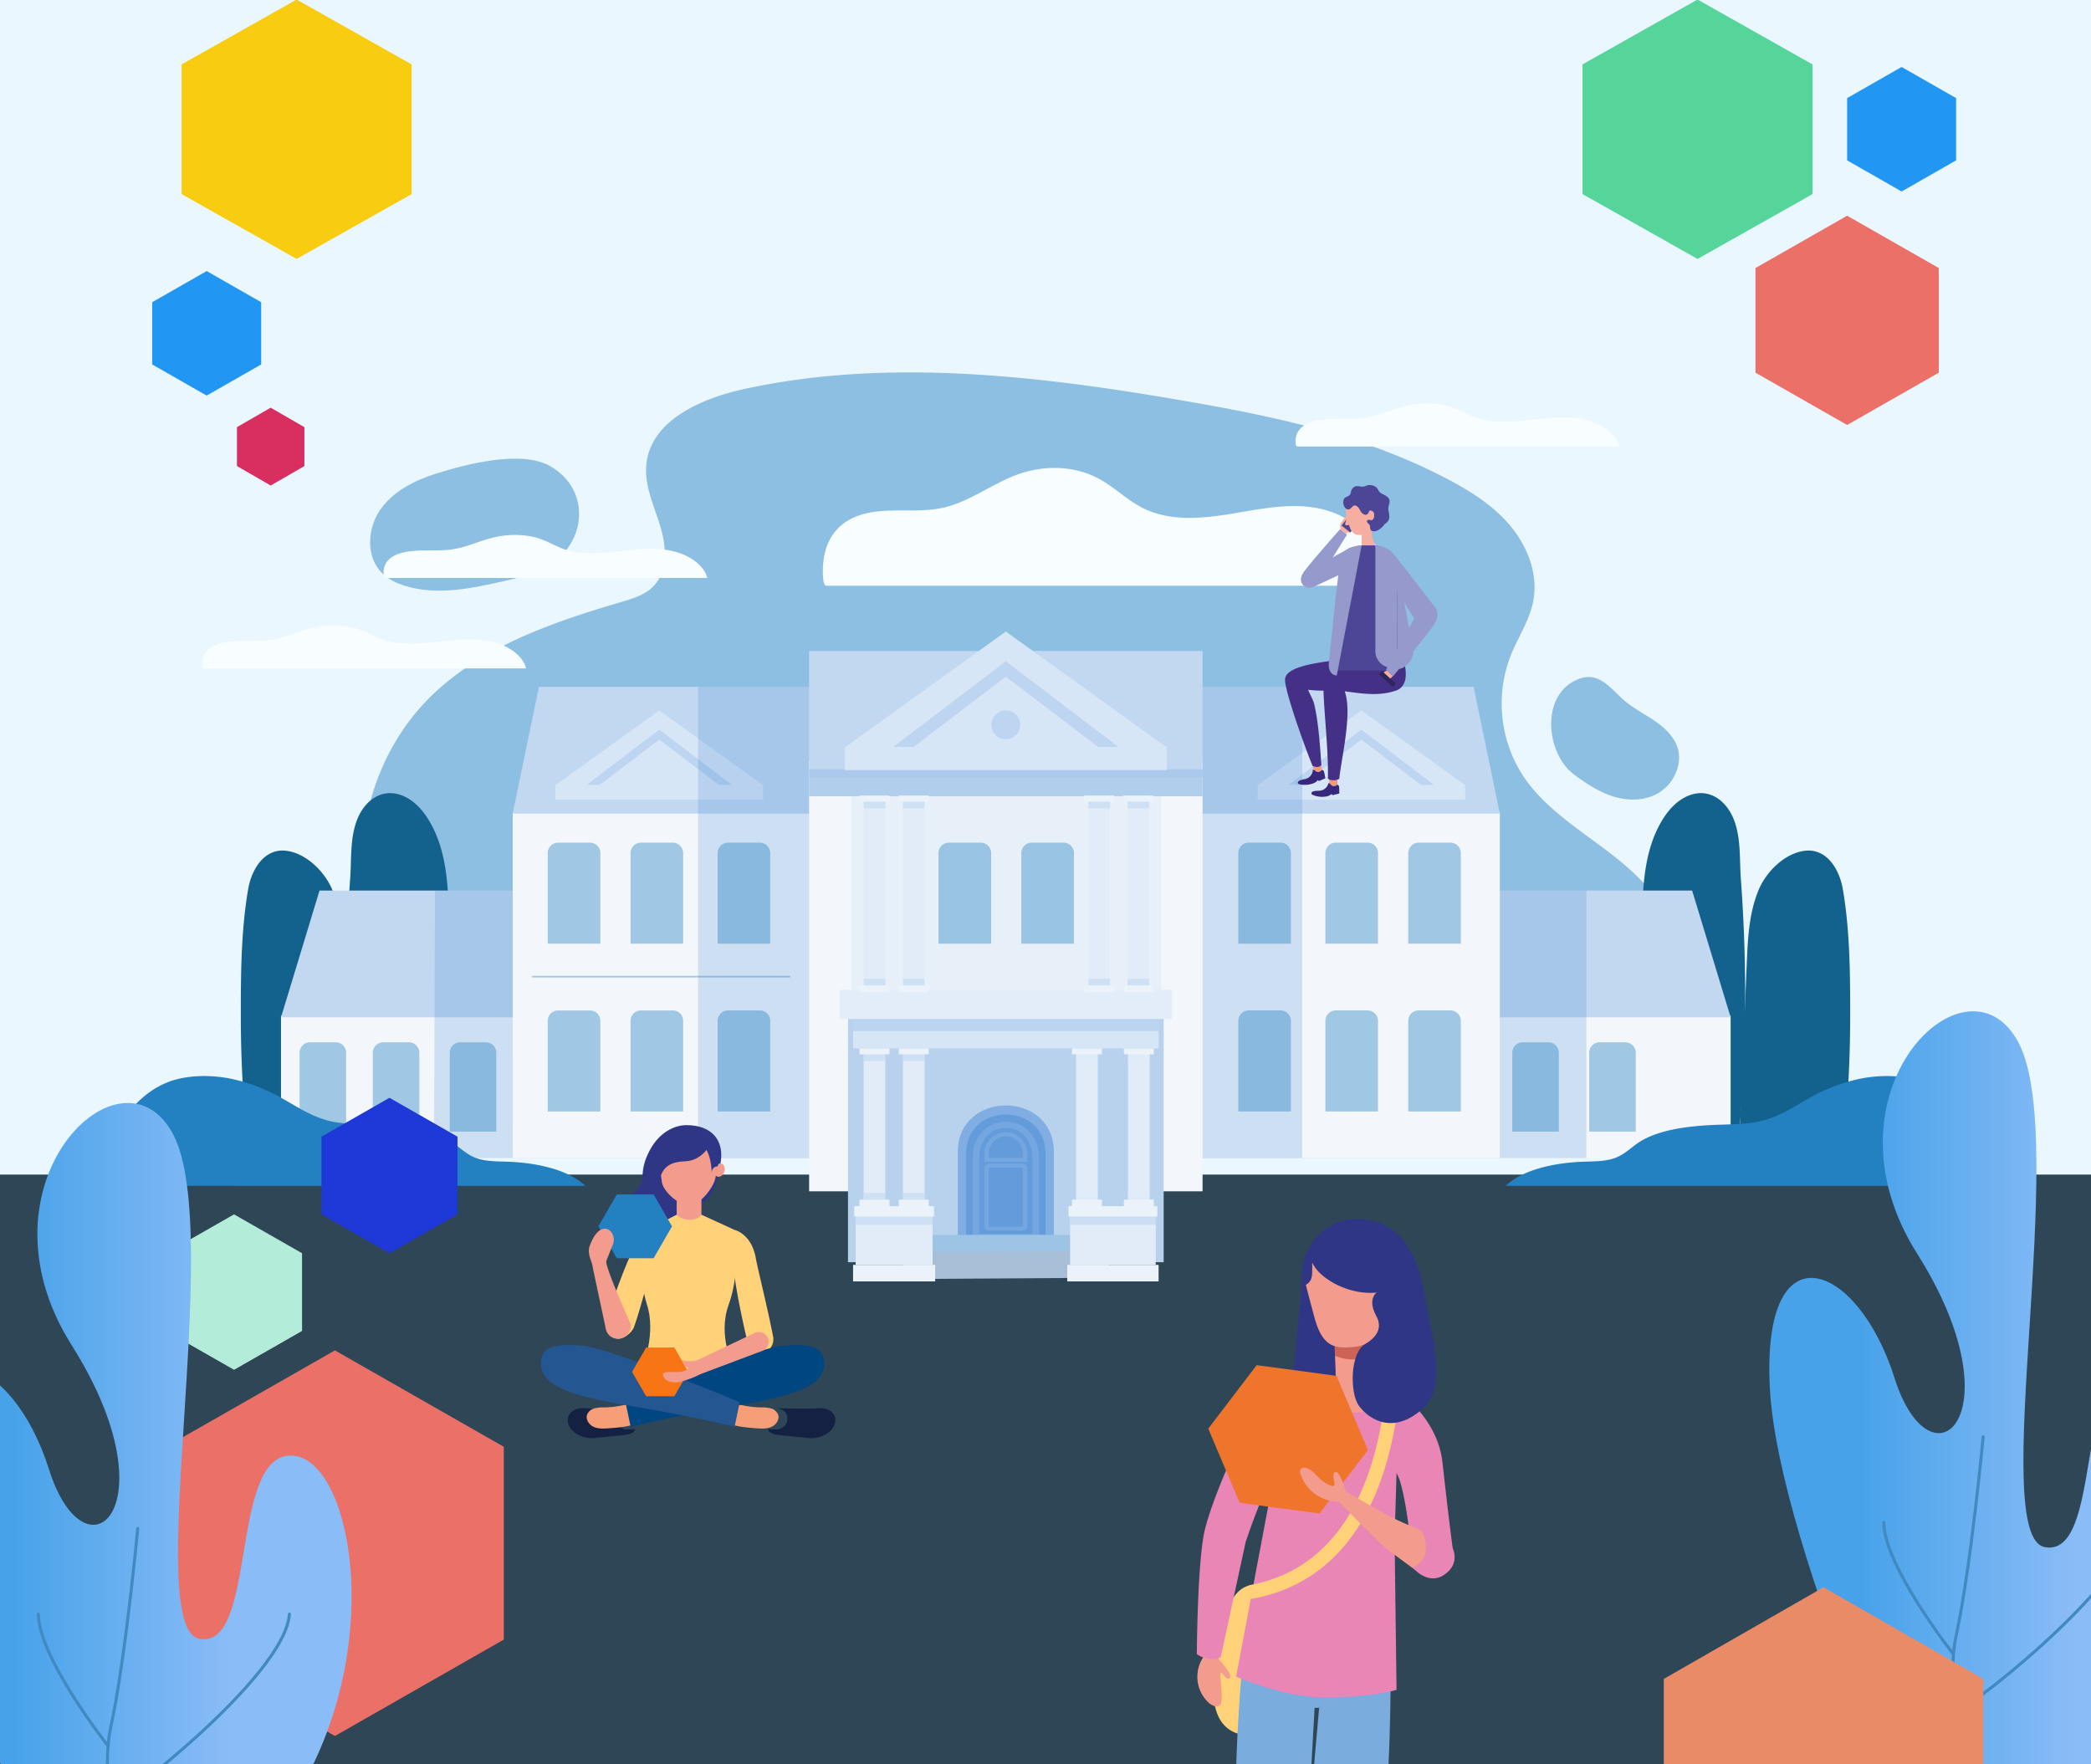 <svg xmlns="http://www.w3.org/2000/svg" xmlns:xlink="http://www.w3.org/1999/xlink" width="1280" height="1080" viewBox="0 0 1280 1080"><rect x="0" y="0" width="1280" height="1080" fill="#333333" stroke="none"/><defs><style>.a{fill:#fff;stroke:#707070;}.b{clip-path:url(#a);}.ae,.c,.f{fill:#2380c1;}.c{opacity:0.251;}.d{fill:#ebf7ff;}.e{opacity:0.47;}.g{fill:#13628e;}.h{fill:#f3f7fc;}.i{fill:#c2d8f1;}.j{fill:#3981d1;opacity:0.2;}.ab,.k{fill:#d7e6f6;}.k,.l,.r,.s,.t{fill-rule:evenodd;}.l,.p{fill:#a4c5ea;}.aa,.ac,.l,.p,.x,.z{opacity:0.5;mix-blend-mode:multiply;isolation:isolate;}.m{fill:#e7f0f9;}.n{fill:#86b2e3;}.o{fill:#b2ceed;}.q{fill:#b8d2ee;}.r{fill:#80aee2;}.s{fill:#639bdb;}.t{fill:#74a7df;}.u{fill:#9ec4e5;}.v{fill:#a7bfd6;}.w{fill:#e1ecf8;}.x{fill:#bcd4ef;}.y{fill:#ebf2fa;}.z{fill:#dfebf8;}.aa{fill:#b6d0ee;}.ac{fill:#a0c3e9;}.ad{fill:#e3edf9;}.ae,.af{opacity:0.4;}.af,.ak,.bk{fill:none;}.af{stroke:#2380c1;}.af,.ak{stroke-miterlimit:10;}.ag{fill:#ea7068;}.ah{fill:#b4ecda;}.ai{fill:#1f39d8;}.aj{fill:url(#b);}.ak{stroke:#4089c1;stroke-linecap:round;stroke-width:1.849px;}.al{fill:#f8fdff;}.am{fill:#ea8b68;}.an{fill:#2196f3;}.ao{fill:#56d59a;}.ap{fill:#f8cc10;}.aq{fill:#d82e60;}.ar{fill:#2f3685;}.as{fill:#f39c8e;}.at{fill:#ffd179;}.au{fill:#142143;}.av{fill:#f59e78;}.aw{fill:#004681;}.ax{fill:#245791;}.ay{fill:#f77514;}.az{fill:#7aacde;}.ba{fill:#e986b5;}.bb{fill:#cd6257;}.bc{fill:#f0752c;}.bd{fill:#ed9c80;}.be{fill:#38287c;}.bf{fill:#453087;}.bg{fill:#4d4595;}.bh{fill:#9699cc;}.bi{fill:#f5ae9f;}.bj{fill:#2f2658;}</style><clipPath id="a"><rect class="a" width="1280" height="1080" transform="translate(761 31)"/></clipPath><linearGradient id="b" y1="0.5" x2="1" y2="0.5" gradientUnits="objectBoundingBox"><stop offset="0.191" stop-color="#47a2e9"/><stop offset="0.658" stop-color="#8abcf7"/></linearGradient></defs><g class="b" transform="translate(-761 -31)"><g transform="translate(714.416)"><rect class="c" width="1294" height="424" transform="translate(39.584 719)"/><rect class="d" width="1294" height="750" transform="translate(39.584)"/><g transform="translate(112.225 258.967)"><g transform="translate(155.894 0)"><g class="e" transform="translate(0)"><path class="f" d="M573.835,109.138c-26.462,5.774-57.381,19.242-60.052,46.194-1.286,12.982,4.746,25.393,8.553,37.87s4.8,27.717-4.431,36.935c-5.1,5.088-12.323,7.273-19.228,9.314-42.687,12.612-86.7,27.59-118.081,59.153-37.789,38.007-51.1,98.406-32.8,148.779,4.711,12.967,11.51,25.482,21.755,34.722,12.81,11.552,29.814,17.042,46.267,22.224,37.831,11.915,75.9,23.884,115.222,29.048,75.108,9.864,151.464-5.466,226.993.356,107.74,8.305,215.058,59.29,319.954,33.334,33.475-8.283,68.484-28.676,75.526-62.435,2.808-13.461.74-27.483-2.726-40.79-4.356-16.726-11.041-33.093-21.75-46.66-22.093-27.99-59.254-41.786-78.791-71.617a81.111,81.111,0,0,1-7.337-73.266c4.443-11.116,11.421-21.337,13.749-33.08,3.354-16.919-3.719-34.642-15.082-47.618S1014.989,169.7,999.6,161.9c-47.1-23.855-97.944-35.231-149.6-44.3C760.132,101.828,664.025,89.447,573.835,109.138Z" transform="translate(-339.666 -99)"/><path class="f" d="M388.229,189.213c-13.405,4.171-26.759,10.85-34.721,22.413s-8.741,28.908,1.289,38.732c3.8,3.725,8.757,6.079,13.837,7.672,19.654,6.166,40.879,1.63,60.965-2.937,8.961-2.037,18.074-4.133,26.042-8.711,24.263-13.941,27.389-46.808,2.239-61.458C440.171,174.612,406.133,183.643,388.229,189.213Z" transform="translate(-342.374 -127.422)"/><path class="f" d="M1473.407,445.359c7.692,5.755,15.864,11.173,25.089,13.85s19.738,2.3,27.77-2.973a26.208,26.208,0,0,0,11.382-17.745,21.275,21.275,0,0,0-.068-7.18,22.279,22.279,0,0,0-3.874-8.64c-7.079-9.924-19.1-14.186-28.316-21.637-8.57-6.927-15.713-18.757-28.362-14.207C1452.541,395.636,1456.284,432.547,1473.407,445.359Z" transform="translate(-731.606 -199.374)"/></g></g><g transform="translate(0 158.609)"><path class="g" d="M328.777,709.7a965.5,965.5,0,0,1-1.612-161.873c.875-11.8-.145-24.151,3.924-35.475,4.515-12.568,15.858-21.315,29.259-15.125,6.566,3.033,11.546,8.759,15.242,14.976,11.673,19.639,11.576,43.142,12.3,65.252l4.089,125.2a60.029,60.029,0,0,1-10.694,7.633c-10.354,6.229-22.971,7.189-35.054,7.313-3.211.033-6.5.006-9.52-1.076S329.078,712.9,328.777,709.7Z" transform="translate(-178.473 -396.263)"/><path class="g" d="M230.333,733.461a731.75,731.75,0,0,1-4.684-81.114c-.043-26,.042-53.266,4.4-78.938l.137-.777c2.085-11.867,9.881-25.121,23.639-23.186,12.152,1.709,23.219,12.855,27.81,23.787,6.142,14.627,6.734,31.024,7.384,46.654q2.243,53.855,4.486,107.711a60.192,60.192,0,0,1-10.67,6.532c-10.334,5.326-22.946,6.112-35.028,6.18a31.578,31.578,0,0,1-9.522-.956C235.261,738.414,230.644,736.213,230.333,733.461Z" transform="translate(-143.868 -415.182)"/><path class="g" d="M1601.749,709.7a965.528,965.528,0,0,0,1.612-161.873c-.875-11.8.145-24.151-3.924-35.475-4.515-12.568-15.859-21.315-29.259-15.125-6.566,3.033-11.547,8.759-15.242,14.976-11.673,19.639-11.577,43.142-12.3,65.252q-2.045,62.6-4.089,125.2a60.039,60.039,0,0,0,10.694,7.633c10.354,6.229,22.971,7.189,35.054,7.313,3.21.033,6.5.006,9.52-1.076S1601.447,712.9,1601.749,709.7Z" transform="translate(-603.336 -396.263)"/><path class="g" d="M1699.972,733.461a731.894,731.894,0,0,0,4.684-81.114c.042-26-.042-53.266-4.4-78.938q-.068-.388-.136-.777c-2.086-11.867-9.881-25.121-23.639-23.186-12.152,1.709-23.219,12.855-27.81,23.787-6.142,14.627-6.734,31.024-7.384,46.654q-2.242,53.855-4.486,107.711a60.2,60.2,0,0,0,10.669,6.532c10.333,5.326,22.947,6.112,35.028,6.18a31.576,31.576,0,0,0,9.522-.956C1695.045,738.414,1699.661,736.213,1699.972,733.461Z" transform="translate(-637.72 -415.182)"/><rect class="h" width="887.388" height="87.24" transform="translate(106.384 235.092)"/><path class="i" d="M1150.888,664.525H263.5l23.58-77.606h840.228Z" transform="translate(-157.116 -428.362)"/><path class="j" d="M1113,750.695H407.588l.57-163.776H1113Z" transform="translate(-207.542 -428.362)"/><rect class="h" width="604.259" height="211.946" transform="translate(248.216 110.387)"/><path class="i" d="M1085.95,472.681H481.691l16.057-77.606h572.146Z" transform="translate(-233.475 -361.224)"/><g transform="translate(274.372 48.302)"><path class="k" d="M521.928,472H649.057v-8.915l-63.566-45.781-63.563,45.781Z" transform="translate(-521.928 -417.306)"/><path class="l" d="M595.765,435.381l44.48,33.834h-8.009l-36.471-27.741-36.471,27.741h-8.009Z" transform="translate(-532.202 -423.631)"/></g><g transform="translate(704.15 48.302)"><path class="k" d="M1183.088,472h127.129v-8.915l-63.565-45.781-63.563,45.781Z" transform="translate(-1183.088 -417.306)"/><path class="l" d="M1256.925,435.381l44.48,33.834H1293.4l-36.471-27.741-36.471,27.741h-8.009Z" transform="translate(-1193.362 -423.631)"/></g><rect class="j" width="369.834" height="288.481" transform="translate(361.682 33.851)"/><rect class="h" width="240.847" height="263.326" transform="translate(429.654 79.344)"/><rect class="m" width="190.002" height="263.326" transform="translate(455.345 79.344)"/><rect class="i" width="240.847" height="72.789" transform="translate(429.654 11.907)"/><path class="n" d="M916.4,353.084l27.555,34.789,27.555,34.789H861.288l27.555-34.789Z" transform="translate(-366.32 -346.529)"/><g transform="translate(429.654 0)"><g transform="translate(0 84.337)"><rect class="o" width="240.847" height="16.498"/><rect class="p" width="240.847" height="5.02"/></g><g transform="translate(21.874)"><path class="k" d="M794.461,427.814h197.1V413.99L893.009,343l-98.548,70.99Z" transform="translate(-794.461 -343)"/><path class="l" d="M908.938,371.028,977.9,423.493H965.482l-56.544-43.017-56.544,43.017H839.976Z" transform="translate(-810.39 -352.809)"/></g><rect class="q" width="193.239" height="158.679" transform="translate(23.802 227.383)"/><g transform="translate(91.005 290.091)"><path class="r" d="M900.81,883.094V817.862c0-38.124,58.834-38.124,58.834,0v65.232Z" transform="translate(-900.81 -789.269)"/><g transform="translate(5.096 5.542)"><path class="s" d="M908.649,877.237V822c0-32.279,48.643-32.279,48.643,0v55.233Z" transform="translate(-908.649 -797.795)"/><path class="t" d="M914.787,875.077V827.369c0-10.831,5.234-17.814,11.933-20.913a20.2,20.2,0,0,1,16.8,0c6.7,3.1,11.937,10.082,11.937,20.913V876.92H914.787v-1.844Zm4.026-47.707v45.866h32.615V827.369c0-9.243-4.263-15.109-9.719-17.632a15.884,15.884,0,0,0-13.177,0C923.073,812.26,918.813,818.126,918.813,827.369Z" transform="translate(-910.797 -800.186)"/><path class="t" d="M928.947,844.038h20.044a3.368,3.368,0,0,1,2.23.817,2.618,2.618,0,0,1,.928,1.97V882.3a2.627,2.627,0,0,1-.93,1.967l0,0a3.362,3.362,0,0,1-2.23.818H928.947a3.366,3.366,0,0,1-2.225-.817h-.007a2.632,2.632,0,0,1-.927-1.97V846.825a2.624,2.624,0,0,1,.931-1.967l0,0a3.378,3.378,0,0,1,2.232-.817Zm20.044,2.456H928.947a.391.391,0,0,0-.261.1h-.006a.314.314,0,0,0-.105.233V882.3a.314.314,0,0,0,.112.233h0a.4.4,0,0,0,.265.1h20.044a.4.4,0,0,0,.264-.1h0a.3.3,0,0,0,.105-.231V846.825a.317.317,0,0,0-.109-.233A.4.4,0,0,0,948.991,846.494Z" transform="translate(-914.647 -813.979)"/><path class="t" d="M938.969,814.529h0a13.207,13.207,0,0,1,13.18,13.15v5.037H925.788v-5.037a13.206,13.206,0,0,1,13.181-13.15Zm0,2.456h0a10.236,10.236,0,0,0-7.28,3.081,10.787,10.787,0,0,0-3.115,7.613v2.579h20.79v-2.579a10.786,10.786,0,0,0-3.115-7.613A10.229,10.229,0,0,0,938.969,816.985Z" transform="translate(-914.647 -803.651)"/></g></g><rect class="u" width="116.375" height="10.563" transform="translate(62.187 369.338)"/><rect class="v" width="125.697" height="16.353" transform="translate(57.477 380.026) rotate(-0.369)"/><g transform="translate(26.91 255.111)"><g transform="translate(3.944)"><rect class="w" width="13.25" height="92.248" transform="translate(2.53 1.559)"/><rect class="x" width="13.25" height="6.068" transform="translate(2.53 1.714)"/><rect class="y" width="18.31" height="3.7"/><rect class="x" width="13.25" height="5.205" transform="translate(2.53 88.601)"/><rect class="y" width="18.31" height="4.123" transform="translate(0 92.651)"/><g transform="translate(24.064)"><rect class="w" width="13.246" height="92.484" transform="translate(2.534 1.323)"/><rect class="x" width="13.246" height="6.068" transform="translate(2.512 1.714)"/><rect class="y" width="18.314" height="3.7"/><rect class="x" width="13.246" height="5.205" transform="translate(2.512 88.601)"/><rect class="y" width="18.314" height="4.123" transform="translate(0 92.651)"/></g></g><g transform="translate(0 96.651)"><rect class="w" width="47.105" height="31.563" transform="translate(1.579 4.365)"/><rect class="y" width="50.261" height="10.13" transform="translate(0 35.93)"/><rect class="x" width="47.105" height="7.073" transform="translate(1.579 4.365)"/><rect class="y" width="48.857" height="6.302" transform="translate(0.703)"/></g><g transform="translate(131.11)"><rect class="w" width="52.404" height="31.563" transform="translate(1.752 101.016)"/><rect class="y" width="55.913" height="10.13" transform="translate(0 132.581)"/><g transform="translate(2.921)"><rect class="w" width="13.246" height="92.248" transform="translate(2.534 1.559)"/><rect class="z" width="13.246" height="6.068" transform="translate(2.534 1.714)"/><rect class="y" width="18.314" height="3.7"/><rect class="z" width="13.246" height="5.205" transform="translate(2.534 88.601)"/><rect class="y" width="18.314" height="4.123" transform="translate(0 92.651)"/><g transform="translate(31.756)"><rect class="w" width="13.246" height="92.484" transform="translate(2.534 1.323)"/><rect class="z" width="13.245" height="6.068" transform="translate(2.512 1.714)"/><rect class="y" width="18.31" height="3.7"/><rect class="z" width="13.245" height="5.205" transform="translate(2.512 88.601)"/><rect class="y" width="18.31" height="4.123" transform="translate(0 92.651)"/></g></g><rect class="aa" width="52.404" height="7.073" transform="translate(1.752 101.016)"/><rect class="y" width="54.352" height="6.302" transform="translate(0.778 96.651)"/></g></g><rect class="ab" width="187.018" height="23.383" transform="translate(26.915 231.817)"/><rect class="ac" width="187.018" height="12.801" transform="translate(26.915 231.817)"/><rect class="ad" width="203.381" height="17.735" transform="translate(18.733 219.414)"/><g transform="translate(30.854 100.408)"><rect class="w" width="13.25" height="115.099" transform="translate(2.53 2.262)"/><rect class="x" width="13.25" height="5.205" transform="translate(2.53 112.155)"/><rect class="y" width="18.31" height="4.123" transform="translate(0 116.204)"/><rect class="w" width="13.246" height="115.393" transform="translate(26.598 1.967)"/><rect class="x" width="13.25" height="6.068" transform="translate(2.53 1.714)"/><rect class="y" width="18.31" height="3.7"/><rect class="x" width="13.246" height="6.068" transform="translate(26.576 1.714)"/><rect class="y" width="18.314" height="3.7" transform="translate(24.064)"/><rect class="x" width="13.246" height="5.205" transform="translate(26.576 112.155)"/><rect class="y" width="18.314" height="4.123" transform="translate(24.064 116.204)"/></g><g transform="translate(168.404 100.408)"><rect class="w" width="13.25" height="115.099" transform="translate(2.53 2.262)"/><rect class="x" width="13.25" height="5.205" transform="translate(2.53 112.155)"/><rect class="y" width="18.31" height="4.123" transform="translate(0 116.204)"/><rect class="w" width="13.246" height="115.393" transform="translate(26.598 1.967)"/><rect class="x" width="13.25" height="6.068" transform="translate(2.53 1.714)"/><rect class="y" width="18.31" height="3.7"/><rect class="x" width="13.246" height="6.068" transform="translate(26.576 1.714)"/><rect class="y" width="18.314" height="3.7" transform="translate(24.064)"/><rect class="x" width="13.246" height="5.205" transform="translate(26.576 112.155)"/><rect class="y" width="18.314" height="4.123" transform="translate(24.064 116.204)"/></g></g><circle class="p" cx="8.831" cy="8.831" r="8.831" transform="translate(541.247 48.302)"/><path class="ae" d="M6.4,0H25.813a6.4,6.4,0,0,1,6.4,6.4v55.48a0,0,0,0,1,0,0H0a0,0,0,0,1,0,0V6.4A6.4,6.4,0,0,1,6.4,0Z" transform="translate(269.644 129.233)"/><path class="ae" d="M6.4,0H25.813a6.4,6.4,0,0,1,6.4,6.4v55.48a0,0,0,0,1,0,0H0a0,0,0,0,1,0,0V6.4A6.4,6.4,0,0,1,6.4,0Z" transform="translate(320.347 129.233)"/><path class="ae" d="M6.4,0H25.813a6.4,6.4,0,0,1,6.4,6.4v55.48a0,0,0,0,1,0,0H0a0,0,0,0,1,0,0V6.4A6.4,6.4,0,0,1,6.4,0Z" transform="translate(508.857 129.233)"/><path class="ae" d="M6.4,0H25.813a6.4,6.4,0,0,1,6.4,6.4v55.48a0,0,0,0,1,0,0H0a0,0,0,0,1,0,0V6.4A6.4,6.4,0,0,1,6.4,0Z" transform="translate(559.56 129.233)"/><path class="ae" d="M6.4,0H25.813a6.4,6.4,0,0,1,6.4,6.4v55.48a0,0,0,0,1,0,0H0a0,0,0,0,1,0,0V6.4A6.4,6.4,0,0,1,6.4,0Z" transform="translate(373.65 129.233)"/><path class="ae" d="M6.4,0H25.813a6.4,6.4,0,0,1,6.4,6.4v55.48a0,0,0,0,1,0,0H0a0,0,0,0,1,0,0V6.4A6.4,6.4,0,0,1,6.4,0Z" transform="translate(269.644 231.938)"/><path class="ae" d="M6.4,0H25.813a6.4,6.4,0,0,1,6.4,6.4v55.48a0,0,0,0,1,0,0H0a0,0,0,0,1,0,0V6.4A6.4,6.4,0,0,1,6.4,0Z" transform="translate(320.347 231.938)"/><path class="ae" d="M6.4,0H25.813a6.4,6.4,0,0,1,6.4,6.4v55.48a0,0,0,0,1,0,0H0a0,0,0,0,1,0,0V6.4A6.4,6.4,0,0,1,6.4,0Z" transform="translate(373.65 231.938)"/><path class="ae" d="M6.4,0H22.071a6.4,6.4,0,0,1,6.4,6.4V54.69a0,0,0,0,1,0,0H0a0,0,0,0,1,0,0V6.4A6.4,6.4,0,0,1,6.4,0Z" transform="translate(117.759 251.439)"/><path class="ae" d="M6.4,0H22.071a6.4,6.4,0,0,1,6.4,6.4V54.69a0,0,0,0,1,0,0H0a0,0,0,0,1,0,0V6.4A6.4,6.4,0,0,1,6.4,0Z" transform="translate(162.572 251.439)"/><path class="ae" d="M6.4,0H22.071a6.4,6.4,0,0,1,6.4,6.4V54.69a0,0,0,0,1,0,0H0a0,0,0,0,1,0,0V6.4A6.4,6.4,0,0,1,6.4,0Z" transform="translate(209.682 251.439)"/><path class="ae" d="M0,0H32.211a0,0,0,0,1,0,0V55.48a6.4,6.4,0,0,1-6.4,6.4H6.4A6.4,6.4,0,0,1,0,55.48V0A0,0,0,0,1,0,0Z" transform="translate(828.609 191.111) rotate(-180)"/><path class="ae" d="M0,0H32.211a0,0,0,0,1,0,0V55.48a6.4,6.4,0,0,1-6.4,6.4H6.4A6.4,6.4,0,0,1,0,55.48V0A0,0,0,0,1,0,0Z" transform="translate(777.906 191.111) rotate(-180)"/><path class="ae" d="M0,0H32.211a0,0,0,0,1,0,0V55.48a6.4,6.4,0,0,1-6.4,6.4H6.4A6.4,6.4,0,0,1,0,55.48V0A0,0,0,0,1,0,0Z" transform="translate(724.603 191.111) rotate(-180)"/><path class="ae" d="M0,0H32.211a0,0,0,0,1,0,0V55.48a6.4,6.4,0,0,1-6.4,6.4H6.4A6.4,6.4,0,0,1,0,55.48V0A0,0,0,0,1,0,0Z" transform="translate(828.609 293.817) rotate(-180)"/><path class="ae" d="M0,0H32.211a0,0,0,0,1,0,0V55.48a6.4,6.4,0,0,1-6.4,6.4H6.4A6.4,6.4,0,0,1,0,55.48V0A0,0,0,0,1,0,0Z" transform="translate(777.906 293.817) rotate(-180)"/><path class="ae" d="M0,0H32.211a0,0,0,0,1,0,0V55.48a6.4,6.4,0,0,1-6.4,6.4H6.4A6.4,6.4,0,0,1,0,55.48V0A0,0,0,0,1,0,0Z" transform="translate(724.603 293.817) rotate(-180)"/><path class="ae" d="M0,0H28.469a0,0,0,0,1,0,0V48.291a6.4,6.4,0,0,1-6.4,6.4H6.4a6.4,6.4,0,0,1-6.4-6.4V0A0,0,0,0,1,0,0Z" transform="translate(935.681 306.129) rotate(-180)"/><path class="ae" d="M0,0H28.469a0,0,0,0,1,0,0V48.291a6.4,6.4,0,0,1-6.4,6.4H6.4a6.4,6.4,0,0,1-6.4-6.4V0A0,0,0,0,1,0,0Z" transform="translate(888.571 306.129) rotate(-180)"/><line class="af" x2="157.959" transform="translate(260.117 211.262)"/><path class="f" d="M1688.684,775.635a53.341,53.341,0,0,0-17.208-10.615c-11.112-4.058-25.009-4.258-37.259-1.865a108.772,108.772,0,0,0-32.631,12.564c-8.969,5.055-17.46,10.882-28.722,13.492-7.989,1.851-16.68,1.907-25.172,2.187-17.925.591-37.205,2.73-49.612,10.975-4.957,3.294-8.727,7.509-15.062,9.643-5.753,1.938-12.593,1.809-19.094,2.048-18.084.665-37.144,5.125-47.081,14.753h292.62V821.84C1707.441,805.723,1703.828,789.061,1688.684,775.635Z" transform="translate(-560.743 -489.497)"/><path class="f" d="M120.619,775.635a53.344,53.344,0,0,1,17.208-10.615c11.112-4.058,25.009-4.258,37.259-1.865a108.786,108.786,0,0,1,32.631,12.564c8.969,5.055,17.459,10.882,28.721,13.492,7.99,1.851,16.681,1.907,25.173,2.187,17.925.591,37.2,2.73,49.612,10.975,4.957,3.294,8.727,7.509,15.062,9.643,5.754,1.938,12.594,1.809,19.095,2.048,18.084.665,37.144,5.125,47.08,14.753H99.842V821.84C101.862,805.723,105.475,789.061,120.619,775.635Z" transform="translate(-99.842 -489.497)"/></g></g><g transform="translate(148.222 702.994)"><path class="ag" d="M273.771,955.619l-103.386,59.012L67,955.619V837.6l103.386-59.012L273.771,837.6Z" transform="translate(-67 -623.961)"/><path class="ah" d="M150.258,767l-41.629,23.788L67,767V719.424l41.628-23.788,41.629,23.788Z" transform="translate(-67 -624.272)"/><path class="ai" d="M245.054,695.9,203.425,719.69,161.8,695.9V648.326l41.629-23.788,41.628,23.788Z" transform="translate(-66.645 -624.538)"/></g><g transform="translate(0 706.17)"><path class="aj" d="M902.3,2084.73s-98.727-211.663-103.983-311.441,53.725-77.682,76.254-6.4,76.254,22.756,13.865-76.027,31.2-189.45,62.389-128.519-19.477,301.871,15.845,308.276,18.445-110.4,55.043-112.168,60.233,111.148,6.8,203.748-43.6,152.243-69.027,169.743S902.3,2084.73,902.3,2084.73Z" transform="translate(-797.985 -1542.603)"/><path class="ak" d="M873.05,1928.81s-25.731-91.455-16.631-133.047,16.631-122.179,16.631-122.179" transform="translate(-742.142 -1413.112)"/><path class="ak" d="M875.472,1780.1s-42.244-53.727-42.244-80.155" transform="translate(-763.143 -1387.051)"/><path class="ak" d="M854.471,1816.508c1.967,4.043,109.064-78.437,111.4-116.563" transform="translate(-742.142 -1387.051)"/></g><g transform="translate(170.455 277.979)"><path class="al" d="M901,221.85c17.4-3.029,31.806-15.075,48.442-21.007,15.976-5.7,34.412-5.349,49.33,2.721,9.464,5.12,17.209,13.052,26.808,17.913,16.993,8.6,37.26,6.489,56.04,3.3s38.3-7.2,56.578-1.846c20.757,6.085,37.418,24.8,40.7,46.177h-347c-2.649,0-2.032-11.391-1.942-12.711.938-13.779,7.445-24.918,20.858-29.927C866.862,220.48,884.434,224.734,901,221.85Z" transform="translate(-450.006 -157.521)"/><path class="al" d="M320.469,345.554c9.88-1.106,18.059-5.506,27.506-7.672,9.072-2.08,19.54-1.954,28.011.994,5.374,1.87,9.771,4.767,15.221,6.542,9.649,3.143,21.157,2.37,31.82,1.206s21.747-2.631,32.126-.674c11.786,2.222,21.246,9.056,23.108,16.865H281.231c-1.5,0-1.154-4.16-1.1-4.643.533-5.032,4.228-9.1,11.844-10.93C301.084,345.055,311.062,346.608,320.469,345.554Z" transform="translate(-280.056 -200.642)"/><path class="al" d="M1289.059,148.95c9.88-1.106,18.059-5.506,27.506-7.672,9.072-2.08,19.54-1.954,28.011.994,5.374,1.87,9.771,4.767,15.221,6.542,9.649,3.143,21.156,2.37,31.82,1.206s21.747-2.631,32.125-.674c11.786,2.222,21.246,9.056,23.108,16.865h-197.03c-1.5,0-1.155-4.16-1.1-4.642.533-5.033,4.228-9.1,11.844-10.93C1269.674,148.451,1279.652,150,1289.059,148.95Z" transform="translate(-579.474 -139.866)"/><path class="al" d="M480.961,265.412c9.88-1.107,18.059-5.506,27.506-7.672,9.072-2.08,19.54-1.954,28.011.994,5.374,1.869,9.771,4.767,15.221,6.542,9.649,3.143,21.157,2.37,31.82,1.206s21.747-2.631,32.126-.674c11.786,2.223,21.246,9.057,23.108,16.865H441.722c-1.5,0-1.155-4.16-1.1-4.642.533-5.032,4.228-9.1,11.844-10.93C461.576,264.912,471.554,266.466,480.961,265.412Z" transform="translate(-329.669 -175.868)"/></g><g transform="translate(1129.661 650.058)"><path class="aj" d="M902.3,2084.73s-98.727-211.663-103.983-311.441,53.725-77.682,76.254-6.4,76.254,22.756,13.865-76.027,31.2-189.45,62.389-128.519-19.477,301.871,15.845,308.276,18.445-110.4,55.043-112.168,60.233,111.148,6.8,203.748-43.6,152.243-69.027,169.743S902.3,2084.73,902.3,2084.73Z" transform="translate(-797.985 -1542.603)"/><path class="ak" d="M873.05,1928.81s-25.731-91.455-16.631-133.047,16.631-122.179,16.631-122.179" transform="translate(-742.142 -1413.112)"/><path class="ak" d="M875.472,1780.1s-42.244-53.727-42.244-80.155" transform="translate(-763.143 -1387.051)"/><path class="ak" d="M854.471,1816.508c1.967,4.043,109.064-78.437,111.4-116.563" transform="translate(-742.142 -1387.051)"/></g><g transform="translate(1065.079 1002.614)"><path class="am" d="M1831.579,597.4l-97.789,56.112L1636,597.4V485.175l97.789-56.112,97.789,56.112Z" transform="translate(-1636 -429.063)"/></g><g transform="translate(1015.318 30.703)"><path class="ag" d="M1835.225,287.142l-56.112,32.026L1723,287.142V223.089l56.113-32.026,56.112,32.026Z" transform="translate(-1617.127 -58.722)"/><path class="an" d="M1842.7,162.234l-33.35,19.057L1776,162.234V124.12l33.35-19.057,33.35,19.057Z" transform="translate(-1614.015 -63.773)"/><path class="ao" d="M1763.811,185.17l-70.405,39.7L1623,185.17v-79.4l70.405-39.7,70.405,39.7Z" transform="translate(-1623 -66.063)"/></g><g transform="translate(139.752 30.703)"><path class="an" d="M157.7,255.922l-33.35,19.057L91,255.922V217.808l33.35-19.057,33.35,19.057Z" transform="translate(-91 -32.531)"/><path class="ap" d="M248.811,160.858l-70.405,39.7L108,160.858v-79.4l70.405-39.7,70.405,39.7Z" transform="translate(-90.002 -41.751)"/><path class="aq" d="M181.29,313.483l-20.645,11.911L140,313.483V289.662l20.645-11.911,20.645,11.911Z" transform="translate(-88.122 -27.892)"/></g><g transform="translate(377.741 719.738)"><g transform="translate(39.638)"><path class="ar" d="M535.425,810.743s7.017-2.147,9.771-15.108c.476-2.226,1.844-7.937,2.216-11.333,1.3-12.01-5.715-21.1-21.191-21.1-6.822,0-16.4,3.962-22.477,15.48-7.349,13.92-1.657,17.509-7.923,23.951s-6.632,11.054-2.029,17.322,7.74,11.059,5.532,16.029-2.952,18.61,10.038,13.267,26.059-32.238,26.059-32.238Z" transform="translate(-476.834 -763.204)"/><g transform="translate(32.526 1.493)"><rect class="as" width="15.16" height="13.727" transform="translate(10.902 43.944)"/><path class="as" d="M548.459,796.331c-1.31,5.648-9.21,16.328-16.332,16.328-6.119,0-15.966-8.882-16.392-14.742,0,0-1.526-10.461-1.746-13.982-.644-10.405,9.088-18.872,18.139-18.872h0c9.054,0,19.136,8.463,18.4,18.872A96.408,96.408,0,0,1,548.459,796.331Z" transform="translate(-513.958 -765.064)"/></g><g transform="translate(21.786 54.822)"><path class="at" d="M557.328,840.677l-19.95-9.155s-2.037,3.1-7.087,3.1c-5.538,0-8.078-3.1-8.078-3.1s-15.136,7.917-20.732,10.442c0,0-3.24,26.925,2.532,44.552,5.729,17.484-2.532,37.891-2.532,37.891s11.952,6.708,26.115,6.708c15.2,0,29.213-6.708,29.213-6.708s-9.586-19.012-2.829-37.592C562.1,864.468,557.328,840.677,557.328,840.677Z" transform="translate(-500.574 -831.522)"/></g><path class="as" d="M562.364,797.52c-.741,2.183-2.646,3.515-4.266,2.967s-2.338-2.761-1.6-4.944,2.637-3.509,4.259-2.967S563.1,795.33,562.364,797.52Z" transform="translate(-489.778 -768.982)"/><path class="ar" d="M549.655,788.689s-3.429-.36-3.613,4.056c0,0,0-8.889-3.226-14.138,0,0-4.608,6.631-12.9,6.915s-12.755,2.836-14.945,8.652c0,0-4.216-9.485-1.269-18.05s13.53-12.111,19.346-11.887S555.783,772.506,549.655,788.689Z" transform="translate(-481.175 -763.406)"/><g transform="translate(78.515 64.033)"><path class="at" d="M571.329,843s10.486,2.115,13.245,17.1c1.509,8.208,6.786,28.651,10.629,48.193a8.913,8.913,0,0,1-6.125,10.25l-.187.057a12.125,12.125,0,0,1-7.875-.61s-6.627-26.869-9.193-45.013c-.816-5.779-.49-10.7-.491-14.853C571.32,848.234,571.329,843,571.329,843Z" transform="translate(-571.269 -843.001)"/></g><path class="at" d="M473.52,899.251c-.413,4.193.353,7.626,5.669,10.32,3.757,1.909,10.131-2.8,11.579-6.749,2.228-6.076,6.192-20.313,6.192-20.313.412-1.325.035-39.265-.847-37.977C486.155,859.089,473.52,899.251,473.52,899.251Z" transform="translate(-473.424 -779.264)"/></g><path class="au" d="M482.4,979.123s-7.367-.627-8.462,5.017,4.389,7.994,6.27,7.994,5.5-.233,5.5-.233-.154,2.938-6.112,3.565-14.277,1.527-19.449,2-13.638-2.664-15.363-8.779,3.617-10.063,9.876-9.562C462.486,979.751,482.4,979.123,482.4,979.123Z" transform="translate(-428.063 -805.85)"/><g transform="translate(0 134.613)"><path class="av" d="M563.778,972.562a55.858,55.858,0,0,0,21.3,4.742,25.59,25.59,0,0,1,6.31.54,6.648,6.648,0,0,1,4.682,3.913c.994,2.941-1.2,6.192-4.031,7.472s-6.075,1.094-9.172.874c-7.513-.534-15.327-1.229-21.792-5.092a2.316,2.316,0,0,1-.9-.8,2.459,2.459,0,0,1,.13-1.98l3.556-9.848" transform="translate(-450.894 -939.141)"/><path class="av" d="M491.439,972.562a55.858,55.858,0,0,1-21.3,4.742,25.59,25.59,0,0,0-6.31.54,6.643,6.643,0,0,0-4.681,3.913c-1,2.941,1.2,6.192,4.031,7.472s6.074,1.094,9.172.874c7.514-.534,15.327-1.229,21.792-5.092a2.313,2.313,0,0,0,.905-.8,2.465,2.465,0,0,0-.13-1.98l-3.556-9.848" transform="translate(-430.918 -939.141)"/><path class="aw" d="M584.135,931.447c16.93-1.567,25.609.322,26.023,10.033.626,14.735-18.5,20.692-56.12,26.962s-62.39,12.54-62.39,12.54l-3.135-15.049S567.206,933.015,584.135,931.447Z" transform="translate(-436.767 -930.956)"/><path class="ax" d="M450.065,931.447c-16.931-1.567-25.609.322-26.022,10.033-.627,14.735,18.5,20.692,56.119,26.962s62.39,12.54,62.39,12.54l3.135-15.049S467,933.015,450.065,931.447Z" transform="translate(-424.028 -930.956)"/></g><path class="au" d="M600.5,979.123s7.367-.627,8.462,5.017-4.389,7.994-6.27,7.994-5.5-.233-5.5-.233.155,2.938,6.111,3.565,14.277,1.527,19.451,2,13.638-2.664,15.361-8.779-3.617-10.063-9.875-9.562C620.408,979.751,600.5,979.123,600.5,979.123Z" transform="translate(-458.237 -805.85)"/><path class="as" d="M544.346,937.873l1.3,8.829,37.637-14.138a5.967,5.967,0,0,0,3.487-7.684c-.012-.032-.024-.064-.037-.1h0a5.967,5.967,0,0,0-7.741-3.358q-.186.073-.367.159Z" transform="translate(-447.797 -794.378)"/><path class="f" d="M501.627,816.079H479.086L467.815,835.6l11.271,19.521h22.541L512.9,835.6Z" transform="translate(-432.678 -773.65)"/><path class="as" d="M486.009,900.24s-15.941-35.366-14.757-38.307c.638-1.586,3.178-8.153,3.818-9.536,3.757-8.167-7.409-18.5-14.138.79-1.188,3.4.722,7.962,1.406,9.952a17.216,17.216,0,0,1,.64,3.011l7.956,37.362a7.448,7.448,0,0,0,8.7,5.937c.189-.035.375-.079.56-.128A7.649,7.649,0,0,0,486.009,900.24Z" transform="translate(-431.244 -778.811)"/><path class="ay" d="M519.37,932.828H502.135l-8.617,14.926,8.617,14.926H519.37l8.617-14.926Z" transform="translate(-437.756 -796.713)"/><path class="as" d="M541.146,950.367l-2.186-8.346a15.838,15.838,0,0,1-10.41.316l2.228,3.749c1.257.86,1.747.743,1.844,1.145.227.941-3.346,2.258-5.913,2.409-4.485.265-10.252-.806-9.574,2.006,1.135,4.71,7.6,4.747,10.718,3.93A57.394,57.394,0,0,0,541.146,950.367Z" transform="translate(-442.411 -798.53)"/></g><g transform="translate(779.222 777.105)"><g transform="translate(137.668 486.096)"><rect class="as" width="14.207" height="11.66" transform="matrix(0.367, -0.93, 0.93, 0.367, 0, 13.218)"/><path class="ar" d="M1457.532,1007.89l6.026-15.28,7.606,2.989,6.771,2.664-14.225,36.1s-5.407.893-5.88-8.947C1457.445,1017.672,1457.532,1007.89,1457.532,1007.89Z" transform="translate(-1447.036 -989.504)"/></g><path class="at" d="M1383.1,802.636s-12.305-.963-16.956,19.76c-4.5,19.974-17.728,62.84,7.244,71.183a205.119,205.119,0,0,0,10.9-43.631C1386.641,832.183,1385.413,808.93,1383.1,802.636Z" transform="translate(-1348.47 -578.505)"/><path class="az" d="M1409.242,840.6s-8.641,91.978-9.78,122.174c-1.206,32.122,9.78,122.191,9.78,122.191h19.314S1440.7,994,1444.491,962.779c7.087-58.44,6.475-122.174,6.475-122.174Z" transform="translate(-1332.356 -563.494)"/><g transform="translate(55.555 521.53)"><rect class="as" width="14.211" height="11.666" transform="translate(23.742)"/><path class="ar" d="M1413.937,1024.141h16.431v15.448h-38.792s-2.817-4.705,6.166-8.75C1404.81,1027.636,1413.937,1024.141,1413.937,1024.141Z" transform="translate(-1391.157 -1012.474)"/></g><path class="az" d="M1411.685,951.958l4.988-89.121h2.754l7.067-22.224H1372.06s-8.129,90.927,0,114.437c33.092,95.66,110.109,109.281,110.109,109.281l6.2-16.41Z" transform="translate(-1344.579 -563.491)"/><path class="ar" d="M1456.529,776.962l9.452-99.127a32.717,32.717,0,0,0-29.456-35.683h-.017a32.725,32.725,0,0,0-35.686,29.467v0l-9.446,99.126Z" transform="translate(-1335.515 -642)"/><path class="ba" d="M1466.779,903.942s-19.21,5.806-51.316,4.243c-19.963-.961-46.883-12.284-46.883-12.284l35.226-187.157,64.436,13.71-2.662,88.923Z" transform="translate(-1344.526 -615.617)"/><g transform="translate(67.668 71.56)"><path class="as" d="M1432.909,723.5l2.7-28.429-18.651-1.778-2.519,26.3-14.331-2.989c-2.029,11.608,7.515,20.338,20.4,22.891,13.756,2.74,23.626-1.189,26.717-12.9Z" transform="translate(-1399.838 -693.286)"/><path class="bb" d="M1411.293,705.083a27.144,27.144,0,0,0,9.155,2.563,27.5,27.5,0,0,0,9.491-.787l1.122-11.793-18.652-1.779Z" transform="translate(-1395.311 -693.287)"/></g><path class="ba" d="M1474.75,818.866c-2.4-18.324-3.02-23.018-7.018-58.392-2.738-24.129-22.321-40.088-26.6-41.983,0,0-7.846,38.478-1.462,48.916,5.857,9.565,9.495,51.292,9.495,51.292a12.519,12.519,0,0,0,12.7,12.332h0C1468.793,830.936,1475.658,825.731,1474.75,818.866Z" transform="translate(-1317.415 -611.764)"/><path class="as" d="M1355.434,834.113a21.612,21.612,0,0,0,2.39,27.546c2.989,3.23,7.18,3.968,8.161,1.247a23.922,23.922,0,0,0,.336-8.024c-.248-7.052-1.8-13.229.875-10.106,1.12,1.307,2.584,3.737,4.173,2.386,2.429-2.055-8.26-13.237-8.26-13.237Z" transform="translate(-1351.251 -566.134)"/><path class="ba" d="M1410.619,708.807c-9.732-2.033-13.772,2-23.692,22.224-6.446,13.139-25.037,52.353-30.627,74.842-4.646,18.726-4.959,76.363-4.959,76.363a15.337,15.337,0,0,0,6.778,2.731c5.85,1.335,7.892-1.072,7.892-1.072l15.2-70.214a417.593,417.593,0,0,1,20.864-51.048c6.707-13.209,9.681-17.618,10.978-19.992C1422.244,725.944,1420.747,710.907,1410.619,708.807Z" transform="translate(-1351.341 -615.778)"/><g transform="translate(29.584 104.049)"><path class="at" d="M1376.794,845.041a4.262,4.262,0,0,1-.791-8.447c69.152-13.177,79.187-90.8,82.477-116.313a4.256,4.256,0,0,1,8.443,1.076l0,.014c-3.484,27.014-14.112,109.24-89.321,123.589A3.732,3.732,0,0,1,1376.794,845.041Z" transform="translate(-1372.543 -716.572)"/></g><g transform="translate(51.938 0.071)"><path class="as" d="M1404.821,702c4.737,16.478,12.033,17.431,21.2,16.922h0a27.389,27.389,0,0,0,26.738-28.022v-.025l-.423-17.883a27.4,27.4,0,0,0-28.047-26.741h0c-15.133.363-25.474,19.336-25.118,34.458C1399.171,680.705,1402.953,695.466,1404.821,702Z" transform="translate(-1384.375 -640.396)"/><path class="ar" d="M1425,645.761a28.351,28.351,0,0,1,29.023,27.652l.219,9.5c-21.112,8.945-45.876-4.588-50.456-15.743.04,1.906.017,4.162-.011,5.8-.094,4.331-.986,7.169-6.258,8.968l-.173-7.169A28.347,28.347,0,0,1,1425,645.761Z" transform="translate(-1385.098 -640.588)"/><path class="ar" d="M1435.836,686.162s-7.721,3.721-1.419,15.27c4.069,7.455.074,13.141-6.926,17.275-9.244,5.458-9.279,29.942-3.763,37.582,6.848,9.475,22.749,18.2,40.7.314,14-13.935,2.006-52.234-.561-68.428-2.592-16.429-10.727-48.089-44.8-46.028Z" transform="translate(-1376.507 -642.051)"/><path class="ar" d="M1397.8,696.33s-.4,19.12-7.426,30.138c-6.939,10.89,7.186,24.875,22.654,17.563,9.235-4.37,9.014-10.861,8.521-31.388l-.592-14.091Z" transform="translate(-1388.564 -620.595)"/></g><path class="bc" d="M1424.472,796.993l-48.88-6.54-19.244-45.4,29.637-38.863,48.88,6.54,19.244,45.4Z" transform="translate(-1349.362 -616.627)"/><g transform="translate(63.162 152.309)"><g transform="translate(24.054 14.362)"><path class="as" d="M1477.74,791.376a12.519,12.519,0,0,1,2.865,17.47l-.007.01h0a12.519,12.519,0,0,1-17.471,2.862l-.007,0s-17.363-12.472-22.742-17.137c-7.07-6.148-26.53-26.487-26.53-26.487l3.837-6.637s21.313,12.588,28.689,16.272C1454.031,781.547,1477.74,791.376,1477.74,791.376Z" transform="translate(-1413.848 -761.453)"/><path class="ba" d="M1466.081,784.034c-4.688-3.693-12.079-4.959-14.852-5.273a20.027,20.027,0,0,1,2.428,14.182c-1.32,5.489-7.42,8.327-7.42,8.327a16.254,16.254,0,0,0,6.581,5.4c8.094,3.736,13.925-1.217,16.575-4.91C1473.776,795.651,1471.248,788.09,1466.081,784.034Z" transform="translate(-1401.045 -754.611)"/></g><path class="as" d="M1420.668,772.162s-17.842.324-23.821-17.353c-1.406-4.175,3.582-5.979,10.066,1.286,4.382,4.92,11.609,8.654,10.806,4.484-.325-1.681-1.553-6.058.4-6.8,2.96-1.139,6.388,11.746,6.388,11.746Z" transform="translate(-1396.609 -751.16)"/></g></g><g transform="translate(833.218 327.923)"><g transform="translate(0 106.433)"><g transform="translate(7.839 61.812)"><path class="bd" d="M1268.776,468.51a38.486,38.486,0,0,0,1.053,4.711c.466,1.2,4.4.093,4.665-.683s-1.239-6.484-1.239-6.484" transform="translate(-1259.786 -466.054)"/><path class="be" d="M1270.958,476.844c.34,1.295.77,3.778.77,3.778l-3.936,1.714-.646-.607a7.293,7.293,0,0,1-2.183,1.742,16.322,16.322,0,0,1-3.81,1.056c-3.436.371-5.964-.276-6.167-.752-.853-1.99,3.706-2.524,4.61-2.762a6.041,6.041,0,0,0,4.318-4.327c.2-1.043-.057-1.227.526-1.194a1.386,1.386,0,0,1,.984.462,2.485,2.485,0,0,0,2.8.65,2.976,2.976,0,0,0,1.4-1.161A1.717,1.717,0,0,1,1270.958,476.844Z" transform="translate(-1254.881 -469.368)"/></g><path class="bf" d="M1276.988,388.9a66.66,66.66,0,0,1-20.094.477c.869,2.492,3,5.685,3.813,9.195,2.681,11.589,3.612,27.156,4.292,36.787,0,0-1.287,2.472-5.411.59-6.163-15.22-16.923-46.067-16.823-52.759.127-8.519,21.391-10.576,36.974-12.675" transform="translate(-1242.764 -370.512)"/><g transform="translate(16.133 70.726)"><path class="bd" d="M1284.484,481.475a38.552,38.552,0,0,0,.22,4.821c.252,1.263,4.323.856,4.713.137s-.1-6.6-.1-6.6" transform="translate(-1273.625 -479.833)"/><path class="be" d="M1284.67,490.55c.111,1.334.1,3.854.1,3.854l-4.173,1.005-.531-.709a7.294,7.294,0,0,1-2.452,1.337,16.354,16.354,0,0,1-3.935.38c-3.448-.231-5.825-1.306-5.944-1.81-.494-2.107,4.087-1.842,5.02-1.921a6.041,6.041,0,0,0,5-3.512c.379-.993.156-1.218.725-1.085a1.385,1.385,0,0,1,.889.625,2.485,2.485,0,0,0,2.642,1.125,2.979,2.979,0,0,0,1.575-.9A1.718,1.718,0,0,1,1284.67,490.55Z" transform="translate(-1267.701 -482.735)"/></g><path class="bf" d="M1327.681,371.471a198.725,198.725,0,0,1-21.722.693c-2.775,0-23.757,3.937-25.764,7.493-3.3,5.848,2.153,40.03,1.648,64.5,0,0,2.516,2.1,6.965.126,1.107-12.023,8.209-40.382,3.31-53.623,11.568,1.537,20.9,3.062,31.416-.423,2.462-.816,4.3-2.555,5.409-5.737S1329.474,374.327,1327.681,371.471Z" transform="translate(-1255.602 -370.851)"/></g><g transform="translate(9.713 0)"><path class="bg" d="M1291.714,339.585c.089-4.245.839-44.458,1.93-58.658.552-7.164-.882-16.426,13.3-17.935a65.364,65.364,0,0,1,8.386,0c4.735.794,13.432,3.6,13.432,13.637,0,14.663.149,57.823.016,62.956Z" transform="translate(-1269.759 -226.066)"/><path class="bh" d="M1341.51,276.832c0,5.4-.026,61.192-.026,61.192H1338.4a10.264,10.264,0,0,1-10.181-10.343V262.989S1341.51,263.045,1341.51,276.832Z" transform="translate(-1282.645 -226.119)"/><path class="bh" d="M1348.949,307.54c0-5.308-.05-26.519-.05-26.519s5.931,33.194,9.828,51.047c1.216,5.58-3.915,13.056-9.627,13.056h-.151Z" transform="translate(-1289.947 -232.485)"/><path class="bh" d="M1287.607,278.91s-17.463,8.27-21.574,10.13c-2.985,1.35-6.052.283-7.24-1.875-1.014-1.841-1.255-5.277,2.862-7.439s26.512-14.525,26.512-14.525Z" transform="translate(-1257.915 -226.901)"/><path class="bh" d="M1353.25,309.25s-17.875-28.855-20.563-32.471c-1.436-1.927-1.283-6.239.5-7.939,1.516-1.453,3.508-3.313,6.654.108s26.149,33.41,26.149,33.41Z" transform="translate(-1283.881 -227.54)"/><path class="bh" d="M1285.964,251.09s-16.047,25.516-18.4,29.355c-1.716,2.8-4.855,3.634-7.047,2.512-1.871-.954-4-3.664-1.8-7.764s23.122-27.551,23.122-27.551Z" transform="translate(-1257.778 -220.701)"/><path class="bh" d="M1296.533,264.775c2.276-1.215,7.734-1.786,7.734-1.786l-15.234,79.705s-5.8.231-4.8-8.677c2.536-22.493,2.649-28.158,6.737-61.215C1291.236,270.362,1291.765,267.317,1296.533,264.775Z" transform="translate(-1267.078 -226.119)"/><g transform="translate(24.028 13.206)"><path class="bi" d="M1295.508,242.244a4.278,4.278,0,0,1,.243-4.745c.843-1.3,3.875-5.482,6.785-6.478l-1.591,12.7a6.711,6.711,0,0,1-1.76.171l-.69.846Z" transform="translate(-1294.917 -228.04)"/><rect class="bg" width="14.748" height="6.894" transform="matrix(0.62, -0.785, 0.785, 0.62, 0.831, 11.571)"/></g><g transform="translate(25.936)"><path class="bi" d="M1320.46,215.387c-5.937-9.288-21.458-5-20.467,7.987l-.019-.074s.019.153.046.421c.009.1.013.19.024.291a40.5,40.5,0,0,1,.113,4.93,7.637,7.637,0,0,1-.47,2.087c-.406,1.212.765,1.2,1.025,1.148.715-.138,1.269-.272,1.269-.272.05.168.1.343.146.5a12.357,12.357,0,0,0,1.092,2.709c1.666,2.918,4.047,3.12,6.508,2.982v6.385h8.386s-2.034-4.726-2.2-7.122c-.084-1.234,1.949-2.617,2.725-3.377a12.439,12.439,0,0,0,3.44-5.863C1323.48,222.745,1322.818,219.062,1320.46,215.387Z" transform="translate(-1298.48 -207.555)"/><path class="bg" d="M1326.2,215.55c-.087-1.346-1.262-2.657-4.231-4.021-3.314-1.52-2.264-3.4-4.693-4.692a6.4,6.4,0,0,0-5.771-.276c-1.074.507-1.529.578-4.388.134a3.9,3.9,0,0,0-4.474,3.149c-.327,1.42-.358,2.542-3.065,3.537-3.051,1.119-1.653,7.608,1.327,7.555,2.18-.045,2.538-3.354,4.968-2.176s2.262,4.786,5.427,5.423c.736.153,1.881-.4,2.29-1.942.4-1.491,3.047-.316,3.188,1.487.085,1.069.031,4.394-2.513,3.619-1.47-.447-3.021.824-.825,2.438,1.126.831.565,3.011,1.405,3.943h0s.008.007.012.007a1.16,1.16,0,0,0,.383.276c2.974,1.4,6.83-2.445,7.5-3.488.692-1.077,2.273-1.409,3.035-3.533.559-1.573.219-3.012-.246-5.412S1326.355,217.764,1326.2,215.55Z" transform="translate(-1297.867 -206)"/></g><path class="bh" d="M1338.329,359.75s15.015-27.42,17.255-31.33c3.988-6.966,10.372-7.588,12.736-6.891,0,0,2.976,2.755.439,8.711-1.823,4.278-26.133,33.5-26.133,33.5Z" transform="translate(-1286.216 -246.708)"/><path class="bi" d="M1337.654,381.465a7.971,7.971,0,0,0-2.692,1.987l3.942,3.194a4.216,4.216,0,0,0,2.333-1.86Z" transform="translate(-1285.027 -267.946)"/><rect class="bj" width="2.795" height="11.606" transform="matrix(0.678, -0.735, 0.735, 0.678, 47.714, 115.795)"/><g transform="translate(52.538 87.321)"><g transform="translate(0 24.945)"><path class="bk" d="M1338.986,379.529" transform="translate(-1338.986 -379.529)"/></g><g transform="translate(13.703)"><path class="bk" d="M1360.167,340.971" transform="translate(-1360.167 -340.971)"/></g></g></g></g></g></g></svg>